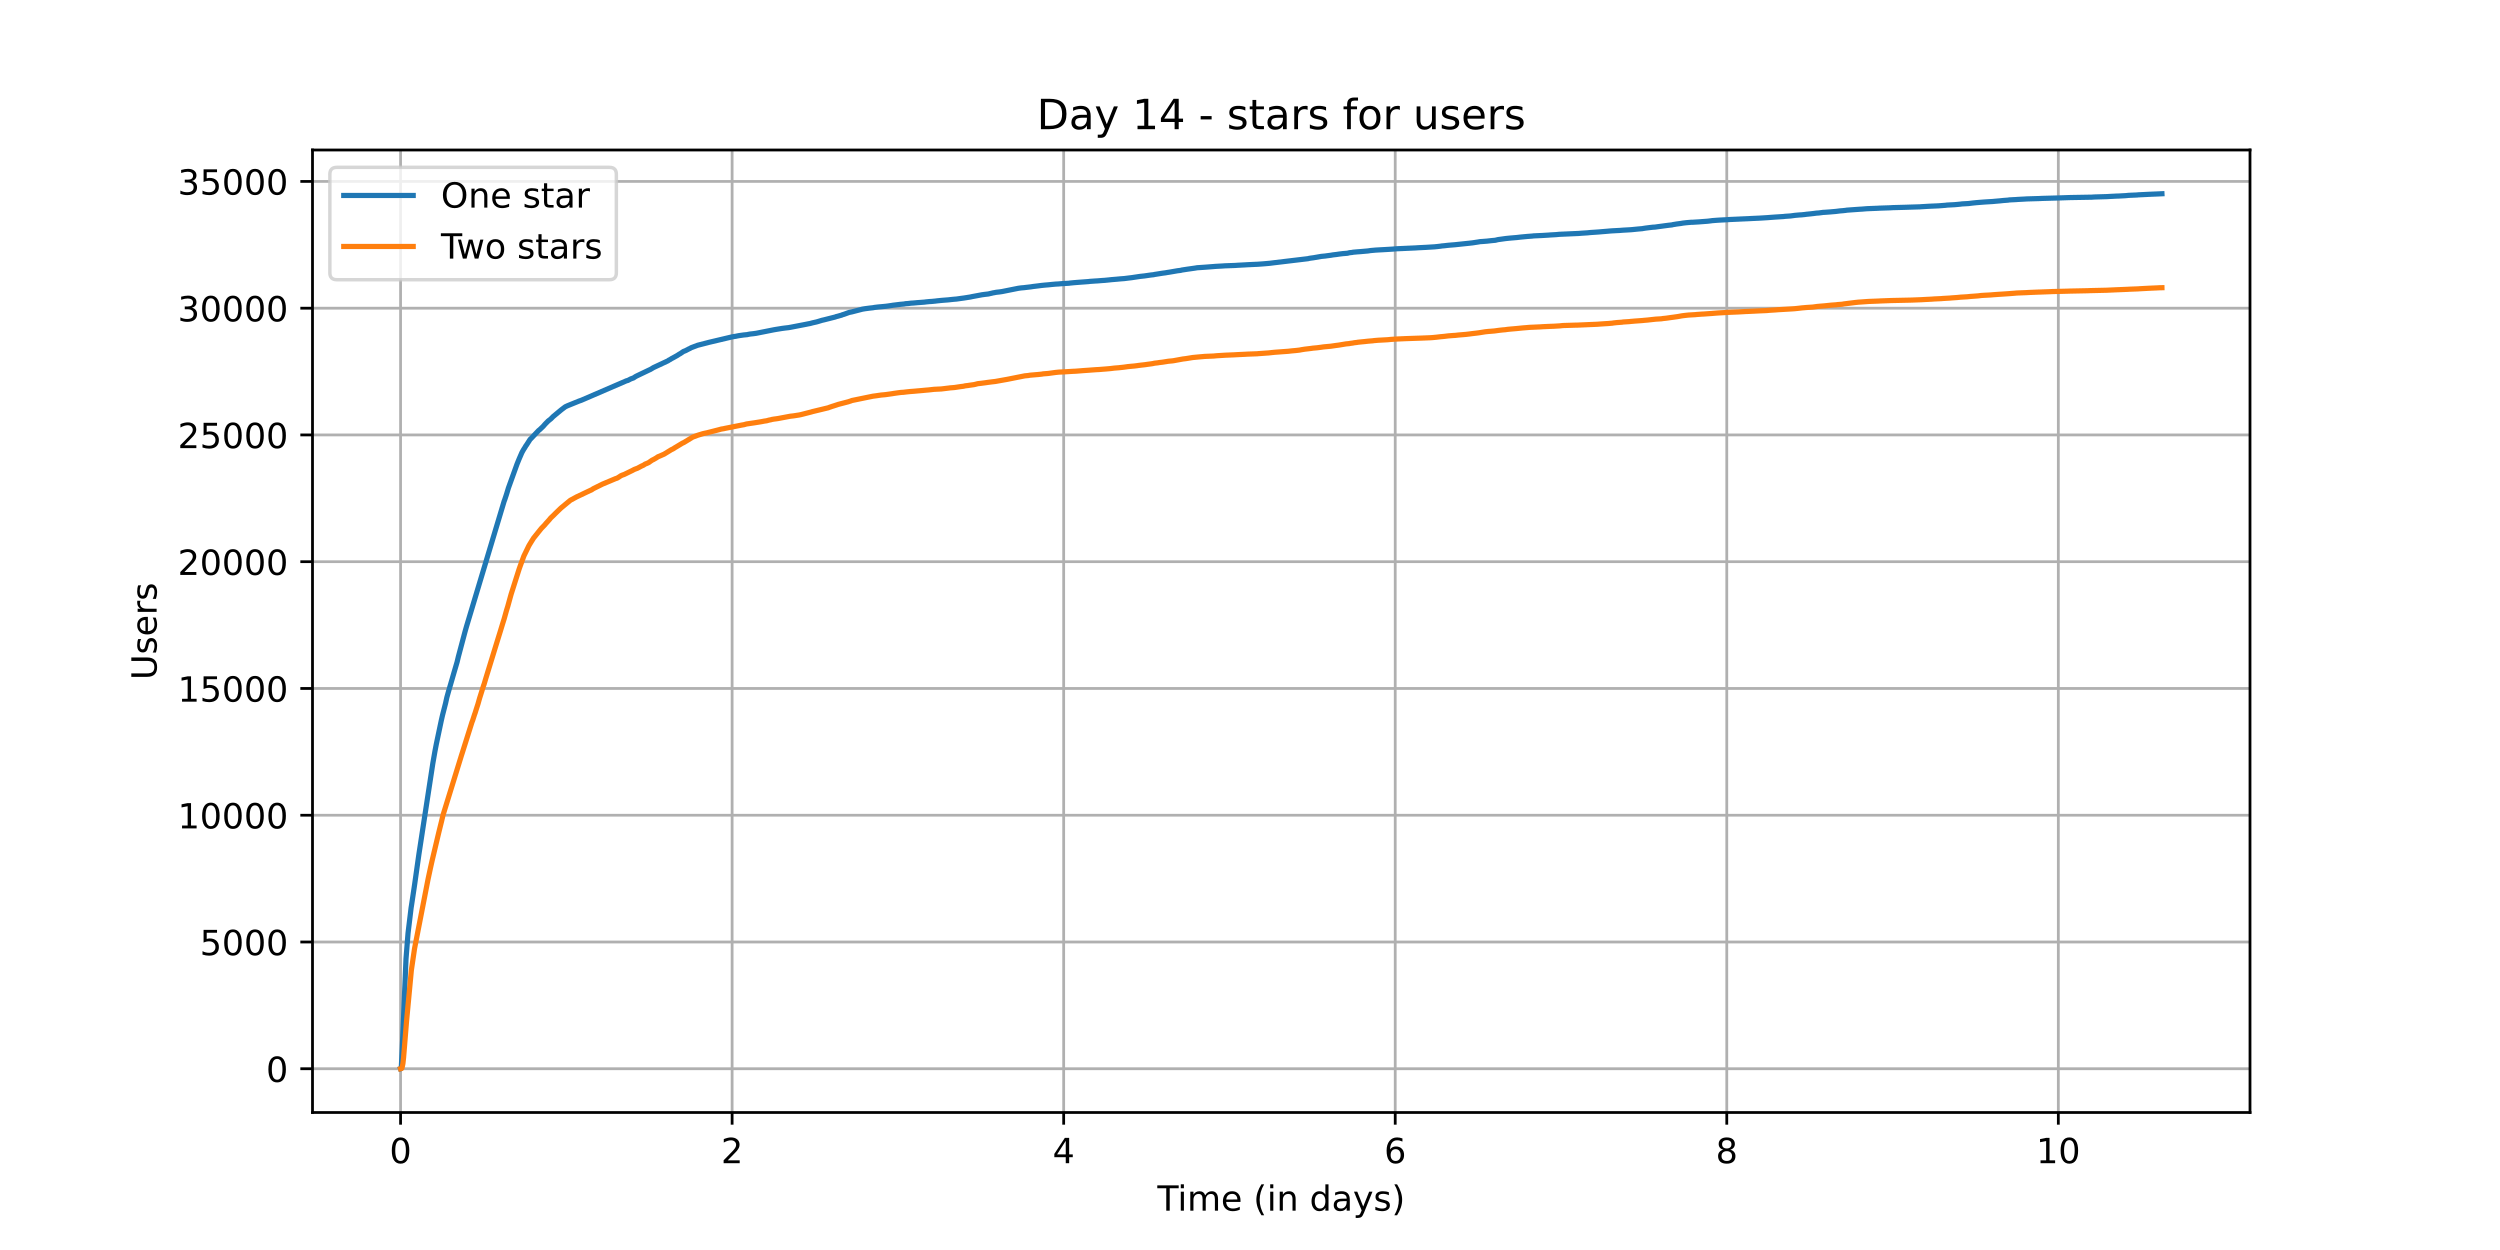 <?xml version="1.0" encoding="utf-8" standalone="no"?>
<!DOCTYPE svg PUBLIC "-//W3C//DTD SVG 1.1//EN"
  "http://www.w3.org/Graphics/SVG/1.1/DTD/svg11.dtd">
<!-- Created with matplotlib (https://matplotlib.org/) -->
<svg height="360pt" version="1.1" viewBox="0 0 720 360" width="720pt" xmlns="http://www.w3.org/2000/svg" xmlns:xlink="http://www.w3.org/1999/xlink">
 <defs>
  <style type="text/css">*{stroke-linecap:butt;stroke-linejoin:round;}</style>
 </defs>
 <g id="figure_1">
  <g id="patch_1">
   <path d="M 0 360 
L 720 360 
L 720 0 
L 0 0 
z
" style="fill:#ffffff;"/>
  </g>
  <g id="axes_1">
   <g id="patch_2">
    <path d="M 90 320.4 
L 648 320.4 
L 648 43.2 
L 90 43.2 
z
" style="fill:#ffffff;"/>
   </g>
   <g id="matplotlib.axis_1">
    <g id="xtick_1">
     <g id="line2d_1">
      <path clip-path="url(#pc6cfe84456)" d="M 115.364 320.4 
L 115.364 43.2 
" style="fill:none;stroke:#b0b0b0;stroke-linecap:square;stroke-width:0.8;"/>
     </g>
     <g id="line2d_2">
      <defs>
       <path d="M 0 0 
L 0 3.5 
" id="mf274f648f3" style="stroke:#000000;stroke-width:0.8;"/>
      </defs>
      <g>
       <use style="stroke:#000000;stroke-width:0.8;" x="115.364" xlink:href="#mf274f648f3" y="320.4"/>
      </g>
     </g>
     <g id="text_1">
      <!-- 0 -->
      <g transform="translate(112.182 334.998)scale(0.1 -0.1)">
       <defs>
        <path d="M 31.781 66.406 
Q 24.172 66.406 20.328 58.906 
Q 16.5 51.422 16.5 36.375 
Q 16.5 21.391 20.328 13.891 
Q 24.172 6.391 31.781 6.391 
Q 39.453 6.391 43.281 13.891 
Q 47.125 21.391 47.125 36.375 
Q 47.125 51.422 43.281 58.906 
Q 39.453 66.406 31.781 66.406 
z
M 31.781 74.219 
Q 44.047 74.219 50.516 64.516 
Q 56.984 54.828 56.984 36.375 
Q 56.984 17.969 50.516 8.266 
Q 44.047 -1.422 31.781 -1.422 
Q 19.531 -1.422 13.062 8.266 
Q 6.594 17.969 6.594 36.375 
Q 6.594 54.828 13.062 64.516 
Q 19.531 74.219 31.781 74.219 
z
" id="DejaVuSans-48"/>
       </defs>
       <use xlink:href="#DejaVuSans-48"/>
      </g>
     </g>
    </g>
    <g id="xtick_2">
     <g id="line2d_3">
      <path clip-path="url(#pc6cfe84456)" d="M 210.85 320.4 
L 210.85 43.2 
" style="fill:none;stroke:#b0b0b0;stroke-linecap:square;stroke-width:0.8;"/>
     </g>
     <g id="line2d_4">
      <g>
       <use style="stroke:#000000;stroke-width:0.8;" x="210.85" xlink:href="#mf274f648f3" y="320.4"/>
      </g>
     </g>
     <g id="text_2">
      <!-- 2 -->
      <g transform="translate(207.669 334.998)scale(0.1 -0.1)">
       <defs>
        <path d="M 19.188 8.297 
L 53.609 8.297 
L 53.609 0 
L 7.328 0 
L 7.328 8.297 
Q 12.938 14.109 22.625 23.891 
Q 32.328 33.688 34.812 36.531 
Q 39.547 41.844 41.422 45.531 
Q 43.312 49.219 43.312 52.781 
Q 43.312 58.594 39.234 62.25 
Q 35.156 65.922 28.609 65.922 
Q 23.969 65.922 18.812 64.312 
Q 13.672 62.703 7.812 59.422 
L 7.812 69.391 
Q 13.766 71.781 18.938 73 
Q 24.125 74.219 28.422 74.219 
Q 39.75 74.219 46.484 68.547 
Q 53.219 62.891 53.219 53.422 
Q 53.219 48.922 51.531 44.891 
Q 49.859 40.875 45.406 35.406 
Q 44.188 33.984 37.641 27.219 
Q 31.109 20.453 19.188 8.297 
z
" id="DejaVuSans-50"/>
       </defs>
       <use xlink:href="#DejaVuSans-50"/>
      </g>
     </g>
    </g>
    <g id="xtick_3">
     <g id="line2d_5">
      <path clip-path="url(#pc6cfe84456)" d="M 306.337 320.4 
L 306.337 43.2 
" style="fill:none;stroke:#b0b0b0;stroke-linecap:square;stroke-width:0.8;"/>
     </g>
     <g id="line2d_6">
      <g>
       <use style="stroke:#000000;stroke-width:0.8;" x="306.337" xlink:href="#mf274f648f3" y="320.4"/>
      </g>
     </g>
     <g id="text_3">
      <!-- 4 -->
      <g transform="translate(303.156 334.998)scale(0.1 -0.1)">
       <defs>
        <path d="M 37.797 64.312 
L 12.891 25.391 
L 37.797 25.391 
z
M 35.203 72.906 
L 47.609 72.906 
L 47.609 25.391 
L 58.016 25.391 
L 58.016 17.188 
L 47.609 17.188 
L 47.609 0 
L 37.797 0 
L 37.797 17.188 
L 4.891 17.188 
L 4.891 26.703 
z
" id="DejaVuSans-52"/>
       </defs>
       <use xlink:href="#DejaVuSans-52"/>
      </g>
     </g>
    </g>
    <g id="xtick_4">
     <g id="line2d_7">
      <path clip-path="url(#pc6cfe84456)" d="M 401.824 320.4 
L 401.824 43.2 
" style="fill:none;stroke:#b0b0b0;stroke-linecap:square;stroke-width:0.8;"/>
     </g>
     <g id="line2d_8">
      <g>
       <use style="stroke:#000000;stroke-width:0.8;" x="401.824" xlink:href="#mf274f648f3" y="320.4"/>
      </g>
     </g>
     <g id="text_4">
      <!-- 6 -->
      <g transform="translate(398.643 334.998)scale(0.1 -0.1)">
       <defs>
        <path d="M 33.016 40.375 
Q 26.375 40.375 22.484 35.828 
Q 18.609 31.297 18.609 23.391 
Q 18.609 15.531 22.484 10.953 
Q 26.375 6.391 33.016 6.391 
Q 39.656 6.391 43.531 10.953 
Q 47.406 15.531 47.406 23.391 
Q 47.406 31.297 43.531 35.828 
Q 39.656 40.375 33.016 40.375 
z
M 52.594 71.297 
L 52.594 62.312 
Q 48.875 64.062 45.094 64.984 
Q 41.312 65.922 37.594 65.922 
Q 27.828 65.922 22.672 59.328 
Q 17.531 52.734 16.797 39.406 
Q 19.672 43.656 24.016 45.922 
Q 28.375 48.188 33.594 48.188 
Q 44.578 48.188 50.953 41.516 
Q 57.328 34.859 57.328 23.391 
Q 57.328 12.156 50.688 5.359 
Q 44.047 -1.422 33.016 -1.422 
Q 20.359 -1.422 13.672 8.266 
Q 6.984 17.969 6.984 36.375 
Q 6.984 53.656 15.188 63.938 
Q 23.391 74.219 37.203 74.219 
Q 40.922 74.219 44.703 73.484 
Q 48.484 72.75 52.594 71.297 
z
" id="DejaVuSans-54"/>
       </defs>
       <use xlink:href="#DejaVuSans-54"/>
      </g>
     </g>
    </g>
    <g id="xtick_5">
     <g id="line2d_9">
      <path clip-path="url(#pc6cfe84456)" d="M 497.311 320.4 
L 497.311 43.2 
" style="fill:none;stroke:#b0b0b0;stroke-linecap:square;stroke-width:0.8;"/>
     </g>
     <g id="line2d_10">
      <g>
       <use style="stroke:#000000;stroke-width:0.8;" x="497.311" xlink:href="#mf274f648f3" y="320.4"/>
      </g>
     </g>
     <g id="text_5">
      <!-- 8 -->
      <g transform="translate(494.13 334.998)scale(0.1 -0.1)">
       <defs>
        <path d="M 31.781 34.625 
Q 24.75 34.625 20.719 30.859 
Q 16.703 27.094 16.703 20.516 
Q 16.703 13.922 20.719 10.156 
Q 24.75 6.391 31.781 6.391 
Q 38.812 6.391 42.859 10.172 
Q 46.922 13.969 46.922 20.516 
Q 46.922 27.094 42.891 30.859 
Q 38.875 34.625 31.781 34.625 
z
M 21.922 38.812 
Q 15.578 40.375 12.031 44.719 
Q 8.5 49.078 8.5 55.328 
Q 8.5 64.062 14.719 69.141 
Q 20.953 74.219 31.781 74.219 
Q 42.672 74.219 48.875 69.141 
Q 55.078 64.062 55.078 55.328 
Q 55.078 49.078 51.531 44.719 
Q 48 40.375 41.703 38.812 
Q 48.828 37.156 52.797 32.312 
Q 56.781 27.484 56.781 20.516 
Q 56.781 9.906 50.312 4.234 
Q 43.844 -1.422 31.781 -1.422 
Q 19.734 -1.422 13.25 4.234 
Q 6.781 9.906 6.781 20.516 
Q 6.781 27.484 10.781 32.312 
Q 14.797 37.156 21.922 38.812 
z
M 18.312 54.391 
Q 18.312 48.734 21.844 45.562 
Q 25.391 42.391 31.781 42.391 
Q 38.141 42.391 41.719 45.562 
Q 45.312 48.734 45.312 54.391 
Q 45.312 60.062 41.719 63.234 
Q 38.141 66.406 31.781 66.406 
Q 25.391 66.406 21.844 63.234 
Q 18.312 60.062 18.312 54.391 
z
" id="DejaVuSans-56"/>
       </defs>
       <use xlink:href="#DejaVuSans-56"/>
      </g>
     </g>
    </g>
    <g id="xtick_6">
     <g id="line2d_11">
      <path clip-path="url(#pc6cfe84456)" d="M 592.798 320.4 
L 592.798 43.2 
" style="fill:none;stroke:#b0b0b0;stroke-linecap:square;stroke-width:0.8;"/>
     </g>
     <g id="line2d_12">
      <g>
       <use style="stroke:#000000;stroke-width:0.8;" x="592.798" xlink:href="#mf274f648f3" y="320.4"/>
      </g>
     </g>
     <g id="text_6">
      <!-- 10 -->
      <g transform="translate(586.435 334.998)scale(0.1 -0.1)">
       <defs>
        <path d="M 12.406 8.297 
L 28.516 8.297 
L 28.516 63.922 
L 10.984 60.406 
L 10.984 69.391 
L 28.422 72.906 
L 38.281 72.906 
L 38.281 8.297 
L 54.391 8.297 
L 54.391 0 
L 12.406 0 
z
" id="DejaVuSans-49"/>
       </defs>
       <use xlink:href="#DejaVuSans-49"/>
       <use x="63.623" xlink:href="#DejaVuSans-48"/>
      </g>
     </g>
    </g>
    <g id="text_7">
     <!-- Time (in days) -->
     <g transform="translate(333.327 348.677)scale(0.1 -0.1)">
      <defs>
       <path d="M -0.297 72.906 
L 61.375 72.906 
L 61.375 64.594 
L 35.5 64.594 
L 35.5 0 
L 25.594 0 
L 25.594 64.594 
L -0.297 64.594 
z
" id="DejaVuSans-84"/>
       <path d="M 9.422 54.688 
L 18.406 54.688 
L 18.406 0 
L 9.422 0 
z
M 9.422 75.984 
L 18.406 75.984 
L 18.406 64.594 
L 9.422 64.594 
z
" id="DejaVuSans-105"/>
       <path d="M 52 44.188 
Q 55.375 50.25 60.062 53.125 
Q 64.75 56 71.094 56 
Q 79.641 56 84.281 50.016 
Q 88.922 44.047 88.922 33.016 
L 88.922 0 
L 79.891 0 
L 79.891 32.719 
Q 79.891 40.578 77.094 44.375 
Q 74.312 48.188 68.609 48.188 
Q 61.625 48.188 57.562 43.547 
Q 53.516 38.922 53.516 30.906 
L 53.516 0 
L 44.484 0 
L 44.484 32.719 
Q 44.484 40.625 41.703 44.406 
Q 38.922 48.188 33.109 48.188 
Q 26.219 48.188 22.156 43.531 
Q 18.109 38.875 18.109 30.906 
L 18.109 0 
L 9.078 0 
L 9.078 54.688 
L 18.109 54.688 
L 18.109 46.188 
Q 21.188 51.219 25.484 53.609 
Q 29.781 56 35.688 56 
Q 41.656 56 45.828 52.969 
Q 50 49.953 52 44.188 
z
" id="DejaVuSans-109"/>
       <path d="M 56.203 29.594 
L 56.203 25.203 
L 14.891 25.203 
Q 15.484 15.922 20.484 11.062 
Q 25.484 6.203 34.422 6.203 
Q 39.594 6.203 44.453 7.469 
Q 49.312 8.734 54.109 11.281 
L 54.109 2.781 
Q 49.266 0.734 44.188 -0.344 
Q 39.109 -1.422 33.891 -1.422 
Q 20.797 -1.422 13.156 6.188 
Q 5.516 13.812 5.516 26.812 
Q 5.516 40.234 12.766 48.109 
Q 20.016 56 32.328 56 
Q 43.359 56 49.781 48.891 
Q 56.203 41.797 56.203 29.594 
z
M 47.219 32.234 
Q 47.125 39.594 43.094 43.984 
Q 39.062 48.391 32.422 48.391 
Q 24.906 48.391 20.391 44.141 
Q 15.875 39.891 15.188 32.172 
z
" id="DejaVuSans-101"/>
       <path id="DejaVuSans-32"/>
       <path d="M 31 75.875 
Q 24.469 64.656 21.281 53.656 
Q 18.109 42.672 18.109 31.391 
Q 18.109 20.125 21.312 9.062 
Q 24.516 -2 31 -13.188 
L 23.188 -13.188 
Q 15.875 -1.703 12.234 9.375 
Q 8.594 20.453 8.594 31.391 
Q 8.594 42.281 12.203 53.312 
Q 15.828 64.359 23.188 75.875 
z
" id="DejaVuSans-40"/>
       <path d="M 54.891 33.016 
L 54.891 0 
L 45.906 0 
L 45.906 32.719 
Q 45.906 40.484 42.875 44.328 
Q 39.844 48.188 33.797 48.188 
Q 26.516 48.188 22.312 43.547 
Q 18.109 38.922 18.109 30.906 
L 18.109 0 
L 9.078 0 
L 9.078 54.688 
L 18.109 54.688 
L 18.109 46.188 
Q 21.344 51.125 25.703 53.562 
Q 30.078 56 35.797 56 
Q 45.219 56 50.047 50.172 
Q 54.891 44.344 54.891 33.016 
z
" id="DejaVuSans-110"/>
       <path d="M 45.406 46.391 
L 45.406 75.984 
L 54.391 75.984 
L 54.391 0 
L 45.406 0 
L 45.406 8.203 
Q 42.578 3.328 38.25 0.953 
Q 33.938 -1.422 27.875 -1.422 
Q 17.969 -1.422 11.734 6.484 
Q 5.516 14.406 5.516 27.297 
Q 5.516 40.188 11.734 48.094 
Q 17.969 56 27.875 56 
Q 33.938 56 38.25 53.625 
Q 42.578 51.266 45.406 46.391 
z
M 14.797 27.297 
Q 14.797 17.391 18.875 11.75 
Q 22.953 6.109 30.078 6.109 
Q 37.203 6.109 41.297 11.75 
Q 45.406 17.391 45.406 27.297 
Q 45.406 37.203 41.297 42.844 
Q 37.203 48.484 30.078 48.484 
Q 22.953 48.484 18.875 42.844 
Q 14.797 37.203 14.797 27.297 
z
" id="DejaVuSans-100"/>
       <path d="M 34.281 27.484 
Q 23.391 27.484 19.188 25 
Q 14.984 22.516 14.984 16.5 
Q 14.984 11.719 18.141 8.906 
Q 21.297 6.109 26.703 6.109 
Q 34.188 6.109 38.703 11.406 
Q 43.219 16.703 43.219 25.484 
L 43.219 27.484 
z
M 52.203 31.203 
L 52.203 0 
L 43.219 0 
L 43.219 8.297 
Q 40.141 3.328 35.547 0.953 
Q 30.953 -1.422 24.312 -1.422 
Q 15.922 -1.422 10.953 3.297 
Q 6 8.016 6 15.922 
Q 6 25.141 12.172 29.828 
Q 18.359 34.516 30.609 34.516 
L 43.219 34.516 
L 43.219 35.406 
Q 43.219 41.609 39.141 45 
Q 35.062 48.391 27.688 48.391 
Q 23 48.391 18.547 47.266 
Q 14.109 46.141 10.016 43.891 
L 10.016 52.203 
Q 14.938 54.109 19.578 55.047 
Q 24.219 56 28.609 56 
Q 40.484 56 46.344 49.844 
Q 52.203 43.703 52.203 31.203 
z
" id="DejaVuSans-97"/>
       <path d="M 32.172 -5.078 
Q 28.375 -14.844 24.75 -17.812 
Q 21.141 -20.797 15.094 -20.797 
L 7.906 -20.797 
L 7.906 -13.281 
L 13.188 -13.281 
Q 16.891 -13.281 18.938 -11.516 
Q 21 -9.766 23.484 -3.219 
L 25.094 0.875 
L 2.984 54.688 
L 12.5 54.688 
L 29.594 11.922 
L 46.688 54.688 
L 56.203 54.688 
z
" id="DejaVuSans-121"/>
       <path d="M 44.281 53.078 
L 44.281 44.578 
Q 40.484 46.531 36.375 47.5 
Q 32.281 48.484 27.875 48.484 
Q 21.188 48.484 17.844 46.438 
Q 14.5 44.391 14.5 40.281 
Q 14.5 37.156 16.891 35.375 
Q 19.281 33.594 26.516 31.984 
L 29.594 31.297 
Q 39.156 29.25 43.188 25.516 
Q 47.219 21.781 47.219 15.094 
Q 47.219 7.469 41.188 3.016 
Q 35.156 -1.422 24.609 -1.422 
Q 20.219 -1.422 15.453 -0.562 
Q 10.688 0.297 5.422 2 
L 5.422 11.281 
Q 10.406 8.688 15.234 7.391 
Q 20.062 6.109 24.812 6.109 
Q 31.156 6.109 34.562 8.281 
Q 37.984 10.453 37.984 14.406 
Q 37.984 18.062 35.516 20.016 
Q 33.062 21.969 24.703 23.781 
L 21.578 24.516 
Q 13.234 26.266 9.516 29.906 
Q 5.812 33.547 5.812 39.891 
Q 5.812 47.609 11.281 51.797 
Q 16.75 56 26.812 56 
Q 31.781 56 36.172 55.266 
Q 40.578 54.547 44.281 53.078 
z
" id="DejaVuSans-115"/>
       <path d="M 8.016 75.875 
L 15.828 75.875 
Q 23.141 64.359 26.781 53.312 
Q 30.422 42.281 30.422 31.391 
Q 30.422 20.453 26.781 9.375 
Q 23.141 -1.703 15.828 -13.188 
L 8.016 -13.188 
Q 14.5 -2 17.703 9.062 
Q 20.906 20.125 20.906 31.391 
Q 20.906 42.672 17.703 53.656 
Q 14.5 64.656 8.016 75.875 
z
" id="DejaVuSans-41"/>
      </defs>
      <use xlink:href="#DejaVuSans-84"/>
      <use x="57.959" xlink:href="#DejaVuSans-105"/>
      <use x="85.742" xlink:href="#DejaVuSans-109"/>
      <use x="183.154" xlink:href="#DejaVuSans-101"/>
      <use x="244.678" xlink:href="#DejaVuSans-32"/>
      <use x="276.465" xlink:href="#DejaVuSans-40"/>
      <use x="315.479" xlink:href="#DejaVuSans-105"/>
      <use x="343.262" xlink:href="#DejaVuSans-110"/>
      <use x="406.641" xlink:href="#DejaVuSans-32"/>
      <use x="438.428" xlink:href="#DejaVuSans-100"/>
      <use x="501.904" xlink:href="#DejaVuSans-97"/>
      <use x="563.184" xlink:href="#DejaVuSans-121"/>
      <use x="622.363" xlink:href="#DejaVuSans-115"/>
      <use x="674.463" xlink:href="#DejaVuSans-41"/>
     </g>
    </g>
   </g>
   <g id="matplotlib.axis_2">
    <g id="ytick_1">
     <g id="line2d_13">
      <path clip-path="url(#pc6cfe84456)" d="M 90 307.8 
L 648 307.8 
" style="fill:none;stroke:#b0b0b0;stroke-linecap:square;stroke-width:0.8;"/>
     </g>
     <g id="line2d_14">
      <defs>
       <path d="M 0 0 
L -3.5 0 
" id="m4934de89ea" style="stroke:#000000;stroke-width:0.8;"/>
      </defs>
      <g>
       <use style="stroke:#000000;stroke-width:0.8;" x="90" xlink:href="#m4934de89ea" y="307.8"/>
      </g>
     </g>
     <g id="text_8">
      <!-- 0 -->
      <g transform="translate(76.638 311.599)scale(0.1 -0.1)">
       <use xlink:href="#DejaVuSans-48"/>
      </g>
     </g>
    </g>
    <g id="ytick_2">
     <g id="line2d_15">
      <path clip-path="url(#pc6cfe84456)" d="M 90 271.293 
L 648 271.293 
" style="fill:none;stroke:#b0b0b0;stroke-linecap:square;stroke-width:0.8;"/>
     </g>
     <g id="line2d_16">
      <g>
       <use style="stroke:#000000;stroke-width:0.8;" x="90" xlink:href="#m4934de89ea" y="271.293"/>
      </g>
     </g>
     <g id="text_9">
      <!-- 5000 -->
      <g transform="translate(57.55 275.092)scale(0.1 -0.1)">
       <defs>
        <path d="M 10.797 72.906 
L 49.516 72.906 
L 49.516 64.594 
L 19.828 64.594 
L 19.828 46.734 
Q 21.969 47.469 24.109 47.828 
Q 26.266 48.188 28.422 48.188 
Q 40.625 48.188 47.75 41.5 
Q 54.891 34.812 54.891 23.391 
Q 54.891 11.625 47.562 5.094 
Q 40.234 -1.422 26.906 -1.422 
Q 22.312 -1.422 17.547 -0.641 
Q 12.797 0.141 7.719 1.703 
L 7.719 11.625 
Q 12.109 9.234 16.797 8.062 
Q 21.484 6.891 26.703 6.891 
Q 35.156 6.891 40.078 11.328 
Q 45.016 15.766 45.016 23.391 
Q 45.016 31 40.078 35.438 
Q 35.156 39.891 26.703 39.891 
Q 22.75 39.891 18.812 39.016 
Q 14.891 38.141 10.797 36.281 
z
" id="DejaVuSans-53"/>
       </defs>
       <use xlink:href="#DejaVuSans-53"/>
       <use x="63.623" xlink:href="#DejaVuSans-48"/>
       <use x="127.246" xlink:href="#DejaVuSans-48"/>
       <use x="190.869" xlink:href="#DejaVuSans-48"/>
      </g>
     </g>
    </g>
    <g id="ytick_3">
     <g id="line2d_17">
      <path clip-path="url(#pc6cfe84456)" d="M 90 234.786 
L 648 234.786 
" style="fill:none;stroke:#b0b0b0;stroke-linecap:square;stroke-width:0.8;"/>
     </g>
     <g id="line2d_18">
      <g>
       <use style="stroke:#000000;stroke-width:0.8;" x="90" xlink:href="#m4934de89ea" y="234.786"/>
      </g>
     </g>
     <g id="text_10">
      <!-- 10000 -->
      <g transform="translate(51.188 238.585)scale(0.1 -0.1)">
       <use xlink:href="#DejaVuSans-49"/>
       <use x="63.623" xlink:href="#DejaVuSans-48"/>
       <use x="127.246" xlink:href="#DejaVuSans-48"/>
       <use x="190.869" xlink:href="#DejaVuSans-48"/>
       <use x="254.492" xlink:href="#DejaVuSans-48"/>
      </g>
     </g>
    </g>
    <g id="ytick_4">
     <g id="line2d_19">
      <path clip-path="url(#pc6cfe84456)" d="M 90 198.279 
L 648 198.279 
" style="fill:none;stroke:#b0b0b0;stroke-linecap:square;stroke-width:0.8;"/>
     </g>
     <g id="line2d_20">
      <g>
       <use style="stroke:#000000;stroke-width:0.8;" x="90" xlink:href="#m4934de89ea" y="198.279"/>
      </g>
     </g>
     <g id="text_11">
      <!-- 15000 -->
      <g transform="translate(51.188 202.078)scale(0.1 -0.1)">
       <use xlink:href="#DejaVuSans-49"/>
       <use x="63.623" xlink:href="#DejaVuSans-53"/>
       <use x="127.246" xlink:href="#DejaVuSans-48"/>
       <use x="190.869" xlink:href="#DejaVuSans-48"/>
       <use x="254.492" xlink:href="#DejaVuSans-48"/>
      </g>
     </g>
    </g>
    <g id="ytick_5">
     <g id="line2d_21">
      <path clip-path="url(#pc6cfe84456)" d="M 90 161.772 
L 648 161.772 
" style="fill:none;stroke:#b0b0b0;stroke-linecap:square;stroke-width:0.8;"/>
     </g>
     <g id="line2d_22">
      <g>
       <use style="stroke:#000000;stroke-width:0.8;" x="90" xlink:href="#m4934de89ea" y="161.772"/>
      </g>
     </g>
     <g id="text_12">
      <!-- 20000 -->
      <g transform="translate(51.188 165.572)scale(0.1 -0.1)">
       <use xlink:href="#DejaVuSans-50"/>
       <use x="63.623" xlink:href="#DejaVuSans-48"/>
       <use x="127.246" xlink:href="#DejaVuSans-48"/>
       <use x="190.869" xlink:href="#DejaVuSans-48"/>
       <use x="254.492" xlink:href="#DejaVuSans-48"/>
      </g>
     </g>
    </g>
    <g id="ytick_6">
     <g id="line2d_23">
      <path clip-path="url(#pc6cfe84456)" d="M 90 125.265 
L 648 125.265 
" style="fill:none;stroke:#b0b0b0;stroke-linecap:square;stroke-width:0.8;"/>
     </g>
     <g id="line2d_24">
      <g>
       <use style="stroke:#000000;stroke-width:0.8;" x="90" xlink:href="#m4934de89ea" y="125.265"/>
      </g>
     </g>
     <g id="text_13">
      <!-- 25000 -->
      <g transform="translate(51.188 129.065)scale(0.1 -0.1)">
       <use xlink:href="#DejaVuSans-50"/>
       <use x="63.623" xlink:href="#DejaVuSans-53"/>
       <use x="127.246" xlink:href="#DejaVuSans-48"/>
       <use x="190.869" xlink:href="#DejaVuSans-48"/>
       <use x="254.492" xlink:href="#DejaVuSans-48"/>
      </g>
     </g>
    </g>
    <g id="ytick_7">
     <g id="line2d_25">
      <path clip-path="url(#pc6cfe84456)" d="M 90 88.758 
L 648 88.758 
" style="fill:none;stroke:#b0b0b0;stroke-linecap:square;stroke-width:0.8;"/>
     </g>
     <g id="line2d_26">
      <g>
       <use style="stroke:#000000;stroke-width:0.8;" x="90" xlink:href="#m4934de89ea" y="88.758"/>
      </g>
     </g>
     <g id="text_14">
      <!-- 30000 -->
      <g transform="translate(51.188 92.558)scale(0.1 -0.1)">
       <defs>
        <path d="M 40.578 39.312 
Q 47.656 37.797 51.625 33 
Q 55.609 28.219 55.609 21.188 
Q 55.609 10.406 48.188 4.484 
Q 40.766 -1.422 27.094 -1.422 
Q 22.516 -1.422 17.656 -0.516 
Q 12.797 0.391 7.625 2.203 
L 7.625 11.719 
Q 11.719 9.328 16.594 8.109 
Q 21.484 6.891 26.812 6.891 
Q 36.078 6.891 40.938 10.547 
Q 45.797 14.203 45.797 21.188 
Q 45.797 27.641 41.281 31.266 
Q 36.766 34.906 28.719 34.906 
L 20.219 34.906 
L 20.219 43.016 
L 29.109 43.016 
Q 36.375 43.016 40.234 45.922 
Q 44.094 48.828 44.094 54.297 
Q 44.094 59.906 40.109 62.906 
Q 36.141 65.922 28.719 65.922 
Q 24.656 65.922 20.016 65.031 
Q 15.375 64.156 9.812 62.312 
L 9.812 71.094 
Q 15.438 72.656 20.344 73.438 
Q 25.25 74.219 29.594 74.219 
Q 40.828 74.219 47.359 69.109 
Q 53.906 64.016 53.906 55.328 
Q 53.906 49.266 50.438 45.094 
Q 46.969 40.922 40.578 39.312 
z
" id="DejaVuSans-51"/>
       </defs>
       <use xlink:href="#DejaVuSans-51"/>
       <use x="63.623" xlink:href="#DejaVuSans-48"/>
       <use x="127.246" xlink:href="#DejaVuSans-48"/>
       <use x="190.869" xlink:href="#DejaVuSans-48"/>
       <use x="254.492" xlink:href="#DejaVuSans-48"/>
      </g>
     </g>
    </g>
    <g id="ytick_8">
     <g id="line2d_27">
      <path clip-path="url(#pc6cfe84456)" d="M 90 52.252 
L 648 52.252 
" style="fill:none;stroke:#b0b0b0;stroke-linecap:square;stroke-width:0.8;"/>
     </g>
     <g id="line2d_28">
      <g>
       <use style="stroke:#000000;stroke-width:0.8;" x="90" xlink:href="#m4934de89ea" y="52.252"/>
      </g>
     </g>
     <g id="text_15">
      <!-- 35000 -->
      <g transform="translate(51.188 56.051)scale(0.1 -0.1)">
       <use xlink:href="#DejaVuSans-51"/>
       <use x="63.623" xlink:href="#DejaVuSans-53"/>
       <use x="127.246" xlink:href="#DejaVuSans-48"/>
       <use x="190.869" xlink:href="#DejaVuSans-48"/>
       <use x="254.492" xlink:href="#DejaVuSans-48"/>
      </g>
     </g>
    </g>
    <g id="text_16">
     <!-- Users -->
     <g transform="translate(45.108 195.801)rotate(-90)scale(0.1 -0.1)">
      <defs>
       <path d="M 8.688 72.906 
L 18.609 72.906 
L 18.609 28.609 
Q 18.609 16.891 22.844 11.734 
Q 27.094 6.594 36.625 6.594 
Q 46.094 6.594 50.344 11.734 
Q 54.594 16.891 54.594 28.609 
L 54.594 72.906 
L 64.5 72.906 
L 64.5 27.391 
Q 64.5 13.141 57.438 5.859 
Q 50.391 -1.422 36.625 -1.422 
Q 22.797 -1.422 15.734 5.859 
Q 8.688 13.141 8.688 27.391 
z
" id="DejaVuSans-85"/>
       <path d="M 41.109 46.297 
Q 39.594 47.172 37.812 47.578 
Q 36.031 48 33.891 48 
Q 26.266 48 22.188 43.047 
Q 18.109 38.094 18.109 28.812 
L 18.109 0 
L 9.078 0 
L 9.078 54.688 
L 18.109 54.688 
L 18.109 46.188 
Q 20.953 51.172 25.484 53.578 
Q 30.031 56 36.531 56 
Q 37.453 56 38.578 55.875 
Q 39.703 55.766 41.062 55.516 
z
" id="DejaVuSans-114"/>
      </defs>
      <use xlink:href="#DejaVuSans-85"/>
      <use x="73.193" xlink:href="#DejaVuSans-115"/>
      <use x="125.293" xlink:href="#DejaVuSans-101"/>
      <use x="186.816" xlink:href="#DejaVuSans-114"/>
      <use x="227.93" xlink:href="#DejaVuSans-115"/>
     </g>
    </g>
   </g>
   <g id="line2d_29">
    <path clip-path="url(#pc6cfe84456)" d="M 115.364 307.8 
L 115.482 307.763 
L 115.58 307.311 
L 115.843 302.047 
L 116.927 276.185 
L 117.519 268.723 
L 118.407 261.385 
L 118.538 260.567 
L 119.261 255.756 
L 119.458 254.405 
L 120.641 246.052 
L 120.871 244.548 
L 124.649 219.877 
L 125.273 216.314 
L 125.668 214.262 
L 127.081 207.559 
L 127.442 205.982 
L 128.33 202.507 
L 128.691 200.871 
L 129.184 199.097 
L 130.17 195.709 
L 130.63 194.117 
L 131.651 190.635 
L 132.014 189.109 
L 132.211 188.371 
L 133.887 182.077 
L 134.018 181.603 
L 134.347 180.442 
L 145.224 144.242 
L 145.29 144.118 
L 145.783 142.635 
L 145.947 142.124 
L 146.407 140.591 
L 148.906 133.655 
L 149.464 132.282 
L 150.285 130.384 
L 150.548 129.902 
L 150.845 129.383 
L 151.074 129.04 
L 151.502 128.317 
L 151.633 128.164 
L 152.685 126.514 
L 152.849 126.382 
L 155.117 123.988 
L 155.446 123.732 
L 156.432 122.79 
L 156.958 122.184 
L 157.451 121.673 
L 157.582 121.556 
L 157.812 121.301 
L 158.7 120.585 
L 159.291 119.986 
L 161.46 118.183 
L 161.789 117.92 
L 162.807 117.154 
L 163.432 116.861 
L 166.718 115.525 
L 166.981 115.43 
L 167.244 115.343 
L 167.508 115.241 
L 180.395 109.677 
L 180.822 109.567 
L 181.676 109.122 
L 182.432 108.852 
L 183.023 108.458 
L 183.385 108.268 
L 187.065 106.508 
L 187.295 106.413 
L 187.919 106.034 
L 188.215 105.858 
L 192.389 103.909 
L 192.652 103.704 
L 192.915 103.595 
L 193.441 103.259 
L 193.802 103.076 
L 195.117 102.339 
L 195.347 102.178 
L 195.676 101.967 
L 195.874 101.872 
L 196.235 101.631 
L 196.826 101.229 
L 197.386 101.01 
L 197.615 100.901 
L 197.813 100.791 
L 198.174 100.609 
L 198.371 100.492 
L 198.634 100.39 
L 199.062 100.141 
L 200.935 99.433 
L 203.893 98.674 
L 204.123 98.608 
L 210.794 97.031 
L 211.221 96.951 
L 211.944 96.841 
L 212.207 96.783 
L 212.765 96.673 
L 214.146 96.476 
L 215.197 96.374 
L 215.394 96.323 
L 215.953 96.213 
L 216.938 96.104 
L 217.759 95.994 
L 222.819 94.987 
L 223.444 94.877 
L 225.251 94.585 
L 226.073 94.475 
L 227.091 94.359 
L 227.716 94.249 
L 231.726 93.475 
L 232.251 93.373 
L 232.744 93.271 
L 233.336 93.161 
L 234.026 92.971 
L 234.486 92.869 
L 234.979 92.76 
L 235.406 92.65 
L 236.754 92.241 
L 237.28 92.124 
L 240.535 91.299 
L 240.831 91.183 
L 241.258 91.08 
L 242.014 90.861 
L 242.343 90.774 
L 242.639 90.642 
L 243.033 90.533 
L 244.545 89.985 
L 245.005 89.89 
L 245.268 89.839 
L 248.292 89.058 
L 248.555 89.007 
L 249.212 88.897 
L 250.428 88.737 
L 251.414 88.627 
L 251.874 88.539 
L 252.959 88.408 
L 254.208 88.298 
L 255.095 88.211 
L 255.884 88.109 
L 256.114 88.072 
L 256.804 87.97 
L 257.198 87.904 
L 258.118 87.795 
L 259.235 87.656 
L 260.353 87.554 
L 260.813 87.466 
L 261.535 87.415 
L 262.423 87.305 
L 263.08 87.269 
L 264.265 87.159 
L 264.988 87.108 
L 266.304 87.006 
L 266.567 86.962 
L 267.651 86.853 
L 268.308 86.816 
L 269.425 86.707 
L 269.787 86.656 
L 270.838 86.546 
L 271.66 86.473 
L 273.073 86.364 
L 274.058 86.254 
L 275.11 86.152 
L 275.405 86.137 
L 276.786 85.94 
L 277.607 85.831 
L 279.447 85.539 
L 279.94 85.429 
L 282.831 84.889 
L 283.653 84.779 
L 284.672 84.662 
L 285.066 84.56 
L 285.526 84.465 
L 285.953 84.356 
L 286.348 84.29 
L 286.906 84.18 
L 287.893 84.071 
L 288.616 83.961 
L 293.285 83.027 
L 294.074 82.917 
L 294.862 82.852 
L 295.783 82.742 
L 296.802 82.625 
L 297.492 82.516 
L 297.853 82.472 
L 298.938 82.341 
L 299.759 82.231 
L 300.712 82.129 
L 301.993 82.019 
L 302.913 81.924 
L 304.096 81.815 
L 304.72 81.786 
L 305.936 81.683 
L 306.231 81.669 
L 307.907 81.567 
L 308.104 81.53 
L 309.188 81.421 
L 309.977 81.355 
L 311.422 81.245 
L 312.146 81.194 
L 313.493 81.092 
L 313.854 81.041 
L 315.431 80.931 
L 316.088 80.895 
L 317.435 80.785 
L 318.125 80.742 
L 319.243 80.632 
L 320.196 80.53 
L 321.543 80.42 
L 322.43 80.333 
L 323.843 80.223 
L 324.993 80.077 
L 325.913 79.968 
L 327.523 79.727 
L 328.246 79.617 
L 328.607 79.573 
L 329.625 79.464 
L 330.02 79.405 
L 331.433 79.201 
L 332.254 79.113 
L 332.484 79.048 
L 332.879 78.989 
L 334.786 78.683 
L 335.64 78.573 
L 336.068 78.493 
L 336.791 78.383 
L 339.158 77.974 
L 340.013 77.872 
L 340.342 77.777 
L 341.952 77.529 
L 342.742 77.419 
L 344.155 77.215 
L 344.812 77.105 
L 345.502 77.062 
L 347.113 76.952 
L 347.869 76.894 
L 349.282 76.784 
L 350.071 76.718 
L 352.042 76.609 
L 352.765 76.558 
L 355.722 76.448 
L 356.446 76.397 
L 358.516 76.288 
L 359.206 76.244 
L 361.538 76.134 
L 362.13 76.112 
L 363.642 76.003 
L 364.43 75.937 
L 365.678 75.828 
L 366.828 75.682 
L 376.719 74.499 
L 377.047 74.411 
L 377.442 74.346 
L 378.264 74.236 
L 380.531 73.842 
L 381.681 73.732 
L 382.075 73.674 
L 383.291 73.513 
L 383.915 73.404 
L 384.967 73.28 
L 385.69 73.17 
L 386.774 73.039 
L 388.055 72.936 
L 388.647 72.783 
L 389.468 72.695 
L 389.698 72.637 
L 390.98 72.527 
L 391.702 72.476 
L 392.852 72.374 
L 393.181 72.345 
L 394.002 72.272 
L 394.692 72.162 
L 395.021 72.133 
L 396.237 72.024 
L 396.894 71.987 
L 398.832 71.878 
L 399.489 71.841 
L 401.264 71.732 
L 402.118 71.651 
L 404.583 71.542 
L 405.207 71.513 
L 407.671 71.403 
L 408.394 71.352 
L 410.628 71.242 
L 411.318 71.199 
L 413.125 71.089 
L 414.013 71.001 
L 414.933 70.892 
L 415.196 70.841 
L 416.017 70.768 
L 416.937 70.658 
L 417.759 70.585 
L 418.941 70.49 
L 419.171 70.468 
L 420.19 70.359 
L 421.143 70.257 
L 422.194 70.147 
L 423.114 70.052 
L 424.067 69.943 
L 425.644 69.702 
L 426.268 69.592 
L 426.958 69.549 
L 428.338 69.439 
L 428.7 69.395 
L 429.686 69.286 
L 430.705 69.191 
L 430.934 69.125 
L 431.46 69.001 
L 432.282 68.891 
L 433.629 68.702 
L 434.681 68.592 
L 435.503 68.519 
L 436.817 68.409 
L 437.868 68.285 
L 439.018 68.176 
L 439.872 68.096 
L 441.318 67.986 
L 441.679 67.935 
L 444.045 67.825 
L 444.341 67.811 
L 445.984 67.709 
L 446.312 67.679 
L 448.185 67.57 
L 449.072 67.482 
L 451.57 67.373 
L 452.194 67.343 
L 454.658 67.234 
L 455.447 67.168 
L 457.155 67.059 
L 458.075 66.964 
L 459.751 66.854 
L 460.476 66.803 
L 461.724 66.694 
L 462.481 66.635 
L 463.697 66.526 
L 464.419 66.475 
L 466.522 66.365 
L 467.311 66.299 
L 469.183 66.19 
L 469.873 66.146 
L 470.957 66.037 
L 471.844 65.949 
L 472.961 65.854 
L 473.224 65.803 
L 473.914 65.693 
L 475.064 65.547 
L 476.017 65.438 
L 476.674 65.401 
L 477.43 65.292 
L 478.646 65.131 
L 479.435 65.022 
L 480.619 64.868 
L 481.506 64.773 
L 481.803 64.693 
L 482.427 64.591 
L 482.854 64.518 
L 484.07 64.357 
L 484.695 64.248 
L 485.714 64.131 
L 486.996 64.021 
L 487.555 64.007 
L 489.362 63.897 
L 490.151 63.832 
L 491.564 63.729 
L 491.893 63.7 
L 492.78 63.591 
L 493.142 63.539 
L 494.587 63.43 
L 495.277 63.386 
L 497.413 63.277 
L 498.169 63.218 
L 500.633 63.109 
L 501.257 63.079 
L 503.722 62.97 
L 504.379 62.933 
L 506.711 62.824 
L 507.369 62.787 
L 509.077 62.678 
L 509.833 62.619 
L 511.344 62.51 
L 512.034 62.466 
L 513.71 62.357 
L 514.07 62.306 
L 515.681 62.196 
L 516.962 62.021 
L 518.178 61.911 
L 518.835 61.875 
L 519.821 61.773 
L 520.215 61.714 
L 521.3 61.605 
L 522.318 61.488 
L 523.14 61.378 
L 523.83 61.334 
L 524.652 61.225 
L 525.046 61.167 
L 525.67 61.137 
L 527.15 61.028 
L 527.478 60.999 
L 528.661 60.896 
L 529.023 60.853 
L 529.878 60.743 
L 530.634 60.685 
L 531.587 60.582 
L 531.85 60.531 
L 533.329 60.422 
L 534.052 60.371 
L 535.597 60.261 
L 536.254 60.225 
L 537.536 60.115 
L 538.16 60.086 
L 540.888 59.976 
L 541.184 59.954 
L 544.37 59.845 
L 545.06 59.801 
L 549.003 59.692 
L 549.594 59.67 
L 552.946 59.568 
L 553.275 59.538 
L 555.114 59.429 
L 555.772 59.392 
L 558.269 59.283 
L 559.025 59.224 
L 560.333 59.122 
L 560.728 59.064 
L 562.831 58.954 
L 563.619 58.888 
L 564.638 58.786 
L 565.031 58.728 
L 566.97 58.618 
L 568.12 58.472 
L 569.204 58.363 
L 569.993 58.297 
L 571.372 58.188 
L 572.063 58.144 
L 573.87 58.034 
L 574.725 57.954 
L 576.006 57.844 
L 576.96 57.742 
L 578.307 57.64 
L 578.701 57.574 
L 580.674 57.472 
L 581.003 57.443 
L 583.041 57.333 
L 583.731 57.289 
L 587.412 57.18 
L 588.07 57.143 
L 592.013 57.034 
L 592.572 57.019 
L 595.726 56.91 
L 596.285 56.895 
L 602.429 56.786 
L 603.152 56.735 
L 606.831 56.625 
L 607.521 56.581 
L 609.657 56.472 
L 610.216 56.457 
L 612.187 56.348 
L 613.074 56.26 
L 615.473 56.158 
L 615.834 56.114 
L 618.101 56.004 
L 618.758 55.968 
L 621.388 55.858 
L 621.683 55.844 
L 622.636 55.8 
L 622.636 55.8 
" style="fill:none;stroke:#1f77b4;stroke-linecap:square;stroke-width:1.5;"/>
   </g>
   <g id="line2d_30">
    <path clip-path="url(#pc6cfe84456)" d="M 115.364 307.8 
L 115.679 307.712 
L 115.811 307.428 
L 116.041 306.289 
L 116.237 304.514 
L 117.092 294.015 
L 118.472 279.412 
L 118.866 276.733 
L 119.392 273.177 
L 123.269 253.266 
L 123.992 249.893 
L 124.452 247.834 
L 126.358 239.802 
L 127.18 236.473 
L 127.574 234.801 
L 132.934 217.438 
L 133.164 216.73 
L 135.924 207.983 
L 136.121 207.486 
L 136.713 205.646 
L 136.811 205.405 
L 137.074 204.551 
L 137.665 202.718 
L 138.126 201.076 
L 138.389 200.251 
L 139.342 197.206 
L 139.375 197.199 
L 139.901 195.417 
L 142.956 185.48 
L 144.074 181.873 
L 144.797 179.5 
L 145.191 178.244 
L 145.881 175.776 
L 146.243 174.608 
L 146.933 172.104 
L 147.196 171.162 
L 149.497 163.926 
L 149.792 163.087 
L 150.582 160.933 
L 150.877 160.122 
L 152.291 157.216 
L 152.521 156.822 
L 152.915 156.179 
L 153.112 155.858 
L 153.672 154.967 
L 155.446 152.755 
L 155.544 152.631 
L 155.939 152.149 
L 156.498 151.572 
L 156.629 151.441 
L 156.892 151.163 
L 157.287 150.681 
L 157.418 150.55 
L 158.174 149.71 
L 158.601 149.185 
L 159.554 148.279 
L 159.685 148.141 
L 159.981 147.841 
L 161.46 146.41 
L 161.69 146.206 
L 164.254 144.088 
L 165.436 143.446 
L 165.798 143.256 
L 165.962 143.154 
L 170.504 141 
L 170.865 140.744 
L 173.134 139.62 
L 173.495 139.437 
L 177.339 137.824 
L 177.701 137.722 
L 178.39 137.298 
L 178.785 137.028 
L 179.114 136.882 
L 179.344 136.787 
L 179.738 136.656 
L 182.136 135.487 
L 182.498 135.29 
L 182.695 135.188 
L 183.155 135.013 
L 183.582 134.859 
L 184.765 134.224 
L 185.258 134.005 
L 185.422 133.91 
L 185.784 133.662 
L 186.31 133.458 
L 186.539 133.355 
L 186.901 133.173 
L 187.196 132.954 
L 187.821 132.523 
L 188.215 132.34 
L 188.379 132.238 
L 188.544 132.151 
L 189.003 131.88 
L 189.496 131.545 
L 189.923 131.384 
L 190.416 131.165 
L 190.976 130.917 
L 191.239 130.807 
L 193.342 129.515 
L 193.802 129.303 
L 194.394 128.916 
L 194.69 128.748 
L 196.498 127.653 
L 196.958 127.441 
L 199.522 125.879 
L 200.968 125.346 
L 202.25 124.951 
L 202.578 124.864 
L 203.072 124.754 
L 203.598 124.645 
L 207.081 123.754 
L 207.738 123.571 
L 208.428 123.462 
L 208.724 123.389 
L 213.587 122.425 
L 214.244 122.316 
L 215 122.104 
L 216.478 121.885 
L 217.234 121.775 
L 219.041 121.483 
L 219.6 121.381 
L 220.059 121.286 
L 220.783 121.184 
L 221.472 120.994 
L 221.998 120.892 
L 222.327 120.797 
L 222.984 120.687 
L 223.345 120.644 
L 224.101 120.534 
L 227.584 119.877 
L 228.539 119.767 
L 230.182 119.512 
L 230.707 119.402 
L 233.697 118.636 
L 233.928 118.555 
L 234.387 118.446 
L 238.562 117.438 
L 238.792 117.336 
L 239.68 117.029 
L 240.041 116.92 
L 241.094 116.577 
L 241.357 116.482 
L 244.315 115.708 
L 244.71 115.576 
L 245.038 115.474 
L 245.334 115.35 
L 251.414 114.102 
L 252.269 113.992 
L 253.748 113.773 
L 254.964 113.663 
L 256.311 113.474 
L 257.034 113.371 
L 257.296 113.32 
L 258.676 113.123 
L 259.531 113.014 
L 260.156 112.984 
L 261.042 112.875 
L 261.995 112.773 
L 263.41 112.663 
L 264.265 112.583 
L 265.547 112.473 
L 266.435 112.386 
L 267.552 112.291 
L 267.782 112.262 
L 268.702 112.159 
L 269.031 112.123 
L 271.101 112.021 
L 271.463 111.977 
L 272.547 111.845 
L 273.335 111.751 
L 273.565 111.714 
L 274.912 111.604 
L 276.588 111.349 
L 277.475 111.239 
L 278.001 111.115 
L 278.889 111.013 
L 279.151 110.962 
L 280.466 110.779 
L 280.959 110.67 
L 281.583 110.502 
L 282.568 110.392 
L 283.784 110.232 
L 284.54 110.122 
L 285.723 109.969 
L 286.676 109.859 
L 289.405 109.37 
L 290.029 109.261 
L 295.126 108.246 
L 296.177 108.144 
L 296.638 108.056 
L 297.853 107.954 
L 298.182 107.925 
L 298.97 107.859 
L 300.022 107.749 
L 300.449 107.669 
L 301.862 107.56 
L 303.143 107.384 
L 303.931 107.275 
L 304.885 107.173 
L 307.02 107.063 
L 307.315 107.041 
L 309.156 106.932 
L 309.747 106.91 
L 311.16 106.8 
L 311.948 106.734 
L 313.525 106.625 
L 314.281 106.567 
L 315.825 106.457 
L 316.449 106.428 
L 317.829 106.318 
L 318.585 106.26 
L 319.802 106.15 
L 320.919 106.012 
L 322.233 105.909 
L 322.594 105.866 
L 323.481 105.771 
L 323.711 105.741 
L 324.467 105.639 
L 324.73 105.595 
L 325.847 105.486 
L 326.669 105.413 
L 327.556 105.303 
L 327.819 105.26 
L 328.705 105.15 
L 329.691 105.041 
L 330.447 104.931 
L 331.695 104.763 
L 332.222 104.668 
L 332.451 104.602 
L 333.437 104.493 
L 333.832 104.42 
L 334.786 104.31 
L 336.528 104.033 
L 337.646 103.931 
L 338.04 103.872 
L 340.67 103.39 
L 341.557 103.281 
L 343.498 102.967 
L 344.648 102.857 
L 345.502 102.777 
L 346.653 102.675 
L 346.982 102.646 
L 349.545 102.536 
L 350.432 102.449 
L 352.239 102.339 
L 352.929 102.295 
L 355.558 102.186 
L 356.248 102.142 
L 358.614 102.032 
L 359.304 101.989 
L 362.097 101.886 
L 362.458 101.843 
L 363.149 101.799 
L 364.66 101.689 
L 365.35 101.645 
L 366.303 101.536 
L 367.19 101.448 
L 368.702 101.339 
L 369.458 101.28 
L 371.001 101.171 
L 372.02 101.054 
L 373.236 100.944 
L 374.254 100.828 
L 374.813 100.718 
L 375.076 100.674 
L 375.766 100.565 
L 376.817 100.441 
L 377.672 100.338 
L 378.067 100.273 
L 379.283 100.163 
L 380.432 100.017 
L 381.155 99.908 
L 382.01 99.827 
L 383.225 99.718 
L 384.671 99.506 
L 385.525 99.397 
L 387.628 99.046 
L 388.614 98.951 
L 388.811 98.9 
L 389.6 98.798 
L 390.06 98.703 
L 390.848 98.615 
L 391.013 98.572 
L 391.932 98.477 
L 393.05 98.367 
L 394.035 98.258 
L 395.35 98.148 
L 395.744 98.09 
L 397.058 97.98 
L 397.683 97.951 
L 399.654 97.841 
L 400.541 97.754 
L 402.02 97.652 
L 402.315 97.637 
L 404.813 97.527 
L 405.404 97.506 
L 408.624 97.396 
L 409.182 97.381 
L 411.844 97.272 
L 412.534 97.228 
L 413.684 97.119 
L 414.768 96.987 
L 415.951 96.878 
L 417.068 96.739 
L 418.448 96.629 
L 419.105 96.593 
L 420.058 96.483 
L 420.847 96.418 
L 422.161 96.308 
L 423.213 96.184 
L 424.034 96.074 
L 425.052 95.958 
L 425.906 95.848 
L 427.78 95.549 
L 428.832 95.439 
L 429.127 95.425 
L 430.409 95.315 
L 431.723 95.133 
L 432.709 95.023 
L 433.498 94.957 
L 434.254 94.848 
L 435.108 94.767 
L 436.291 94.665 
L 436.619 94.636 
L 437.507 94.548 
L 438.591 94.439 
L 439.346 94.381 
L 440.628 94.271 
L 441.219 94.249 
L 443.618 94.14 
L 444.341 94.088 
L 446.772 93.979 
L 447.331 93.964 
L 449.171 93.855 
L 450.123 93.753 
L 453.705 93.643 
L 454.231 93.636 
L 456.761 93.526 
L 457.385 93.497 
L 459.983 93.388 
L 460.739 93.329 
L 462.382 93.22 
L 463.039 93.183 
L 464.321 93.074 
L 464.748 93.001 
L 465.7 92.898 
L 467.113 92.796 
L 467.507 92.73 
L 469.248 92.621 
L 469.61 92.577 
L 470.859 92.468 
L 471.581 92.416 
L 473.06 92.307 
L 473.388 92.27 
L 474.572 92.168 
L 474.933 92.124 
L 475.919 92.015 
L 476.871 91.913 
L 478.548 91.81 
L 478.811 91.752 
L 479.863 91.642 
L 481.243 91.445 
L 482.065 91.336 
L 482.296 91.299 
L 483.084 91.19 
L 483.479 91.124 
L 484.07 91.015 
L 484.498 90.942 
L 485.385 90.832 
L 486.338 90.73 
L 488.245 90.62 
L 488.606 90.576 
L 490.118 90.467 
L 490.742 90.438 
L 492.222 90.328 
L 492.911 90.284 
L 494.226 90.175 
L 494.949 90.124 
L 496.855 90.014 
L 497.577 89.963 
L 500.271 89.854 
L 500.896 89.824 
L 502.769 89.715 
L 503.36 89.693 
L 505.66 89.584 
L 506.317 89.547 
L 508.781 89.437 
L 509.603 89.364 
L 511.344 89.255 
L 512.132 89.189 
L 514.005 89.08 
L 514.301 89.065 
L 516.14 88.956 
L 516.863 88.904 
L 517.915 88.795 
L 518.966 88.671 
L 520.15 88.569 
L 520.446 88.547 
L 522.088 88.437 
L 523.37 88.262 
L 524.619 88.152 
L 525.408 88.087 
L 526.492 87.977 
L 527.413 87.882 
L 528.826 87.78 
L 529.22 87.722 
L 530.568 87.619 
L 531.028 87.532 
L 532.179 87.386 
L 533.066 87.276 
L 534.216 87.13 
L 535.235 87.021 
L 535.925 86.977 
L 537.437 86.867 
L 538.16 86.816 
L 540.986 86.707 
L 541.644 86.67 
L 544.502 86.561 
L 545.06 86.546 
L 550.022 86.437 
L 550.58 86.422 
L 553.406 86.312 
L 554.096 86.269 
L 556.297 86.159 
L 557.053 86.101 
L 559.189 85.999 
L 559.518 85.962 
L 561.418 85.853 
L 562.206 85.787 
L 563.75 85.677 
L 564.67 85.582 
L 566.543 85.473 
L 567.463 85.378 
L 568.974 85.268 
L 569.73 85.21 
L 570.584 85.1 
L 571.274 85.057 
L 573.311 84.947 
L 574.133 84.874 
L 575.645 84.765 
L 576.303 84.728 
L 577.913 84.619 
L 578.636 84.567 
L 580.05 84.458 
L 580.871 84.385 
L 583.665 84.275 
L 584.356 84.232 
L 587.051 84.122 
L 587.61 84.107 
L 590.502 83.998 
L 591.126 83.969 
L 595.43 83.859 
L 596.022 83.837 
L 601.279 83.728 
L 601.903 83.699 
L 606.635 83.589 
L 607.258 83.56 
L 609.69 83.45 
L 610.282 83.428 
L 612.844 83.319 
L 613.14 83.297 
L 615.801 83.195 
L 616.13 83.166 
L 618.167 83.056 
L 618.824 83.02 
L 621.289 82.91 
L 621.946 82.874 
L 622.636 82.859 
L 622.636 82.859 
" style="fill:none;stroke:#ff7f0e;stroke-linecap:square;stroke-width:1.5;"/>
   </g>
   <g id="patch_3">
    <path d="M 90 320.4 
L 90 43.2 
" style="fill:none;stroke:#000000;stroke-linecap:square;stroke-linejoin:miter;stroke-width:0.8;"/>
   </g>
   <g id="patch_4">
    <path d="M 648 320.4 
L 648 43.2 
" style="fill:none;stroke:#000000;stroke-linecap:square;stroke-linejoin:miter;stroke-width:0.8;"/>
   </g>
   <g id="patch_5">
    <path d="M 90 320.4 
L 648 320.4 
" style="fill:none;stroke:#000000;stroke-linecap:square;stroke-linejoin:miter;stroke-width:0.8;"/>
   </g>
   <g id="patch_6">
    <path d="M 90 43.2 
L 648 43.2 
" style="fill:none;stroke:#000000;stroke-linecap:square;stroke-linejoin:miter;stroke-width:0.8;"/>
   </g>
   <g id="text_17">
    <!-- Day 14 - stars for users -->
    <g transform="translate(298.609 37.2)scale(0.12 -0.12)">
     <defs>
      <path d="M 19.672 64.797 
L 19.672 8.109 
L 31.594 8.109 
Q 46.688 8.109 53.688 14.938 
Q 60.688 21.781 60.688 36.531 
Q 60.688 51.172 53.688 57.984 
Q 46.688 64.797 31.594 64.797 
z
M 9.812 72.906 
L 30.078 72.906 
Q 51.266 72.906 61.172 64.094 
Q 71.094 55.281 71.094 36.531 
Q 71.094 17.672 61.125 8.828 
Q 51.172 0 30.078 0 
L 9.812 0 
z
" id="DejaVuSans-68"/>
      <path d="M 4.891 31.391 
L 31.203 31.391 
L 31.203 23.391 
L 4.891 23.391 
z
" id="DejaVuSans-45"/>
      <path d="M 18.312 70.219 
L 18.312 54.688 
L 36.812 54.688 
L 36.812 47.703 
L 18.312 47.703 
L 18.312 18.016 
Q 18.312 11.328 20.141 9.422 
Q 21.969 7.516 27.594 7.516 
L 36.812 7.516 
L 36.812 0 
L 27.594 0 
Q 17.188 0 13.234 3.875 
Q 9.281 7.766 9.281 18.016 
L 9.281 47.703 
L 2.688 47.703 
L 2.688 54.688 
L 9.281 54.688 
L 9.281 70.219 
z
" id="DejaVuSans-116"/>
      <path d="M 37.109 75.984 
L 37.109 68.5 
L 28.516 68.5 
Q 23.688 68.5 21.797 66.547 
Q 19.922 64.594 19.922 59.516 
L 19.922 54.688 
L 34.719 54.688 
L 34.719 47.703 
L 19.922 47.703 
L 19.922 0 
L 10.891 0 
L 10.891 47.703 
L 2.297 47.703 
L 2.297 54.688 
L 10.891 54.688 
L 10.891 58.5 
Q 10.891 67.625 15.141 71.797 
Q 19.391 75.984 28.609 75.984 
z
" id="DejaVuSans-102"/>
      <path d="M 30.609 48.391 
Q 23.391 48.391 19.188 42.75 
Q 14.984 37.109 14.984 27.297 
Q 14.984 17.484 19.156 11.844 
Q 23.344 6.203 30.609 6.203 
Q 37.797 6.203 41.984 11.859 
Q 46.188 17.531 46.188 27.297 
Q 46.188 37.016 41.984 42.703 
Q 37.797 48.391 30.609 48.391 
z
M 30.609 56 
Q 42.328 56 49.016 48.375 
Q 55.719 40.766 55.719 27.297 
Q 55.719 13.875 49.016 6.219 
Q 42.328 -1.422 30.609 -1.422 
Q 18.844 -1.422 12.172 6.219 
Q 5.516 13.875 5.516 27.297 
Q 5.516 40.766 12.172 48.375 
Q 18.844 56 30.609 56 
z
" id="DejaVuSans-111"/>
      <path d="M 8.5 21.578 
L 8.5 54.688 
L 17.484 54.688 
L 17.484 21.922 
Q 17.484 14.156 20.5 10.266 
Q 23.531 6.391 29.594 6.391 
Q 36.859 6.391 41.078 11.031 
Q 45.312 15.672 45.312 23.688 
L 45.312 54.688 
L 54.297 54.688 
L 54.297 0 
L 45.312 0 
L 45.312 8.406 
Q 42.047 3.422 37.719 1 
Q 33.406 -1.422 27.688 -1.422 
Q 18.266 -1.422 13.375 4.438 
Q 8.5 10.297 8.5 21.578 
z
M 31.109 56 
z
" id="DejaVuSans-117"/>
     </defs>
     <use xlink:href="#DejaVuSans-68"/>
     <use x="77.002" xlink:href="#DejaVuSans-97"/>
     <use x="138.281" xlink:href="#DejaVuSans-121"/>
     <use x="197.461" xlink:href="#DejaVuSans-32"/>
     <use x="229.248" xlink:href="#DejaVuSans-49"/>
     <use x="292.871" xlink:href="#DejaVuSans-52"/>
     <use x="356.494" xlink:href="#DejaVuSans-32"/>
     <use x="388.281" xlink:href="#DejaVuSans-45"/>
     <use x="424.365" xlink:href="#DejaVuSans-32"/>
     <use x="456.152" xlink:href="#DejaVuSans-115"/>
     <use x="508.252" xlink:href="#DejaVuSans-116"/>
     <use x="547.461" xlink:href="#DejaVuSans-97"/>
     <use x="608.74" xlink:href="#DejaVuSans-114"/>
     <use x="649.854" xlink:href="#DejaVuSans-115"/>
     <use x="701.953" xlink:href="#DejaVuSans-32"/>
     <use x="733.74" xlink:href="#DejaVuSans-102"/>
     <use x="768.945" xlink:href="#DejaVuSans-111"/>
     <use x="830.127" xlink:href="#DejaVuSans-114"/>
     <use x="871.24" xlink:href="#DejaVuSans-32"/>
     <use x="903.027" xlink:href="#DejaVuSans-117"/>
     <use x="966.406" xlink:href="#DejaVuSans-115"/>
     <use x="1018.506" xlink:href="#DejaVuSans-101"/>
     <use x="1080.029" xlink:href="#DejaVuSans-114"/>
     <use x="1121.143" xlink:href="#DejaVuSans-115"/>
    </g>
   </g>
   <g id="legend_1">
    <g id="patch_7">
     <path d="M 97 80.556 
L 175.511 80.556 
Q 177.511 80.556 177.511 78.556 
L 177.511 50.2 
Q 177.511 48.2 175.511 48.2 
L 97 48.2 
Q 95 48.2 95 50.2 
L 95 78.556 
Q 95 80.556 97 80.556 
z
" style="fill:#ffffff;opacity:0.8;stroke:#cccccc;stroke-linejoin:miter;"/>
    </g>
    <g id="line2d_31">
     <path d="M 99 56.298 
L 119 56.298 
" style="fill:none;stroke:#1f77b4;stroke-linecap:square;stroke-width:1.5;"/>
    </g>
    <g id="line2d_32"/>
    <g id="text_18">
     <!-- One star -->
     <g transform="translate(127 59.798)scale(0.1 -0.1)">
      <defs>
       <path d="M 39.406 66.219 
Q 28.656 66.219 22.328 58.203 
Q 16.016 50.203 16.016 36.375 
Q 16.016 22.609 22.328 14.594 
Q 28.656 6.594 39.406 6.594 
Q 50.141 6.594 56.422 14.594 
Q 62.703 22.609 62.703 36.375 
Q 62.703 50.203 56.422 58.203 
Q 50.141 66.219 39.406 66.219 
z
M 39.406 74.219 
Q 54.734 74.219 63.906 63.938 
Q 73.094 53.656 73.094 36.375 
Q 73.094 19.141 63.906 8.859 
Q 54.734 -1.422 39.406 -1.422 
Q 24.031 -1.422 14.812 8.828 
Q 5.609 19.094 5.609 36.375 
Q 5.609 53.656 14.812 63.938 
Q 24.031 74.219 39.406 74.219 
z
" id="DejaVuSans-79"/>
      </defs>
      <use xlink:href="#DejaVuSans-79"/>
      <use x="78.711" xlink:href="#DejaVuSans-110"/>
      <use x="142.09" xlink:href="#DejaVuSans-101"/>
      <use x="203.613" xlink:href="#DejaVuSans-32"/>
      <use x="235.4" xlink:href="#DejaVuSans-115"/>
      <use x="287.5" xlink:href="#DejaVuSans-116"/>
      <use x="326.709" xlink:href="#DejaVuSans-97"/>
      <use x="387.988" xlink:href="#DejaVuSans-114"/>
     </g>
    </g>
    <g id="line2d_33">
     <path d="M 99 70.977 
L 119 70.977 
" style="fill:none;stroke:#ff7f0e;stroke-linecap:square;stroke-width:1.5;"/>
    </g>
    <g id="line2d_34"/>
    <g id="text_19">
     <!-- Two stars -->
     <g transform="translate(127 74.477)scale(0.1 -0.1)">
      <defs>
       <path d="M 4.203 54.688 
L 13.188 54.688 
L 24.422 12.016 
L 35.594 54.688 
L 46.188 54.688 
L 57.422 12.016 
L 68.609 54.688 
L 77.594 54.688 
L 63.281 0 
L 52.688 0 
L 40.922 44.828 
L 29.109 0 
L 18.5 0 
z
" id="DejaVuSans-119"/>
      </defs>
      <use xlink:href="#DejaVuSans-84"/>
      <use x="44.584" xlink:href="#DejaVuSans-119"/>
      <use x="126.371" xlink:href="#DejaVuSans-111"/>
      <use x="187.553" xlink:href="#DejaVuSans-32"/>
      <use x="219.34" xlink:href="#DejaVuSans-115"/>
      <use x="271.439" xlink:href="#DejaVuSans-116"/>
      <use x="310.648" xlink:href="#DejaVuSans-97"/>
      <use x="371.928" xlink:href="#DejaVuSans-114"/>
      <use x="413.041" xlink:href="#DejaVuSans-115"/>
     </g>
    </g>
   </g>
  </g>
 </g>
 <defs>
  <clipPath id="pc6cfe84456">
   <rect height="277.2" width="558" x="90" y="43.2"/>
  </clipPath>
 </defs>
</svg>
